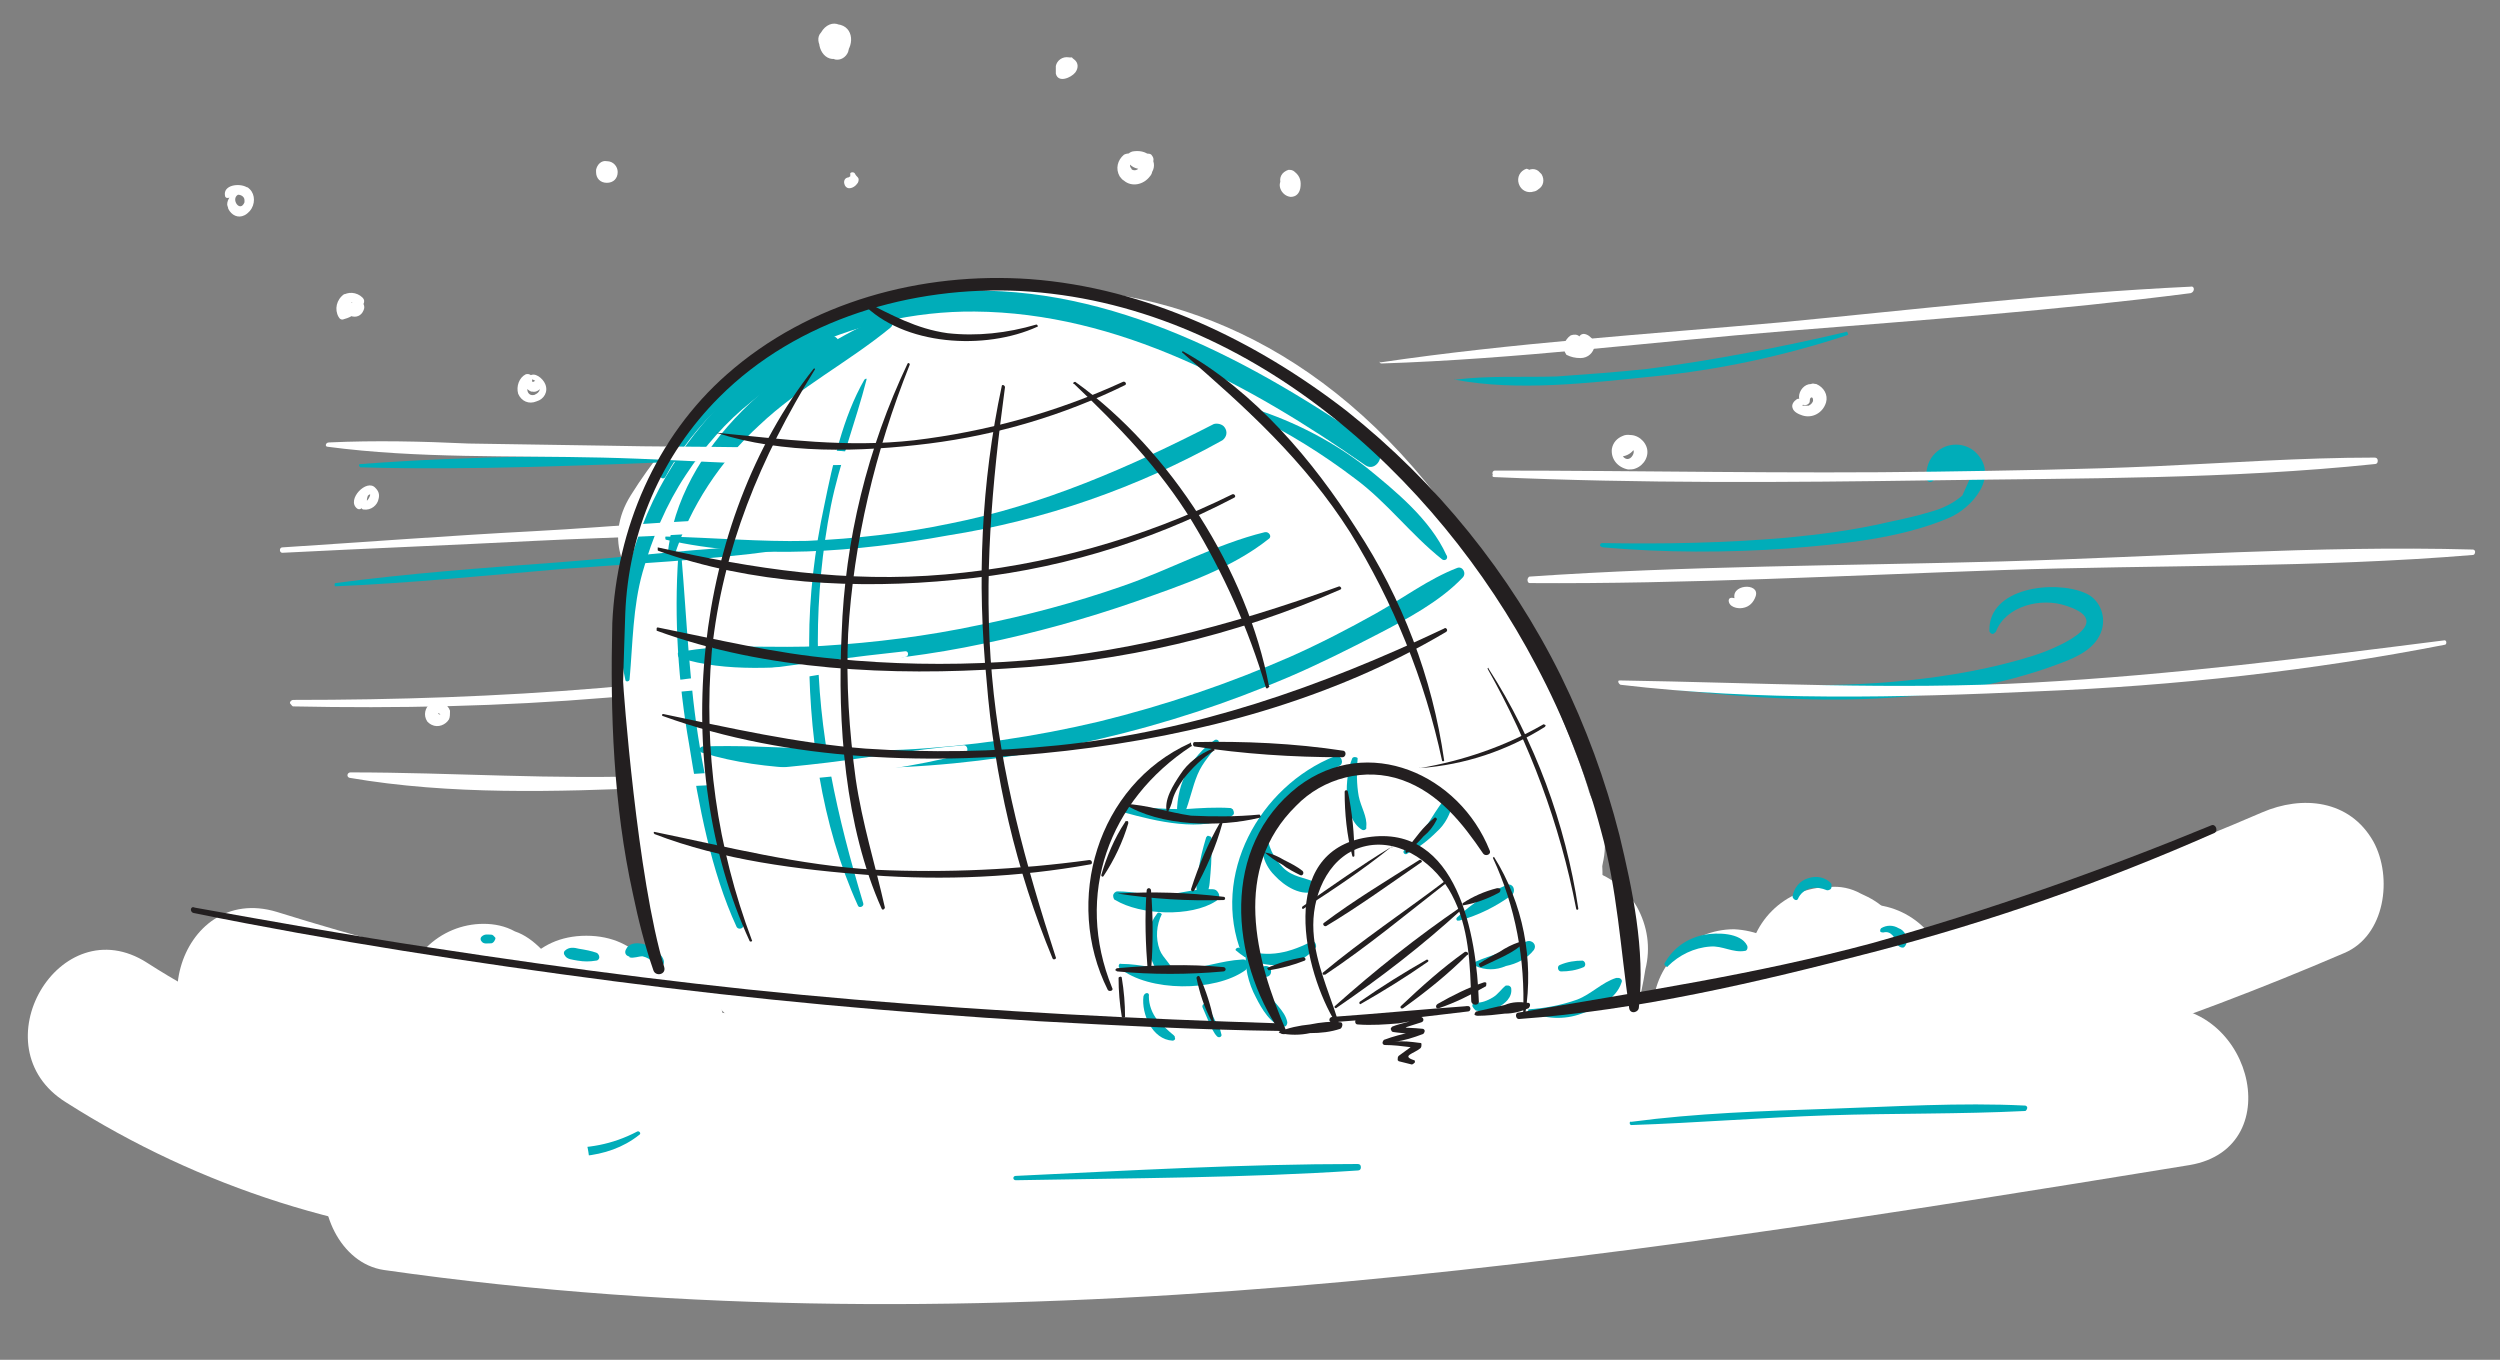 <?xml version="1.0" encoding="utf-8"?>
<!-- Generator: Adobe Illustrator 24.1.2, SVG Export Plug-In . SVG Version: 6.00 Build 0)  -->
<svg version="1.1" id="Layer_1" xmlns="http://www.w3.org/2000/svg" xmlns:xlink="http://www.w3.org/1999/xlink" x="0px" y="0px"
	 viewBox="0 0 231.1 125.7" style="enable-background:new 0 0 231.1 125.7;" xml:space="preserve">
<rect x="0" y="0" width="231.1" height="125.7" fill="#808080" stroke="none"/>
<style type="text/css">
	.st0{fill:#FFFFFF;}
	.st1{fill:#00ADB9;}
	.st2{fill:#231F20;}
</style>
<g id="Layer_1_1_">
	<g id="Layer_7">
		<path class="st0" d="M71.3,53.3c10.2-16.3,32.4-13.9,45.1-2.1c7.1,6.6,17.7-4,10.6-10.6C107.1,22.2,73.8,21,58.3,45.8
			C53.2,54,66.2,61.5,71.3,53.3L71.3,53.3z"/>
		<path class="st0" d="M123.2,79.7c0.6,0.6,1.2,1.3,1.8,2l-1.2-1.5c0.8,1,1.4,2.1,1.9,3.3l-0.7-1.8c0.1,0.2,0.2,0.5,0.3,0.7
			c0.6,1.9,1.8,3.4,3.4,4.5c3.6,2.1,8.2,0.9,10.3-2.7l0,0c0.9-1.7,1.5-3.9,0.8-5.8c-1.3-3.5-3.3-6.7-5.9-9.3c-2.9-2.7-7.8-3-10.6,0
			S120.2,76.9,123.2,79.7L123.2,79.7z"/>
		<path class="st0" d="M106.8,104.5l31.9-2c9.6-0.6,9.7-15.6,0-15l-31.9,2C97.2,90.1,97.1,105.1,106.8,104.5z"/>
		<path class="st0" d="M137.7,85.6c-0.4,2.6-1.1,5.2-2,7.6c-1.4,3.7,1.5,8.4,5.2,9.2c4.3,1,7.8-1.3,9.2-5.2c0.9-2.5,1.6-5,2-7.6
			c0.5-2,0.2-4-0.8-5.8c-1-1.7-2.6-2.9-4.5-3.4C143.4,79.5,138.3,81.4,137.7,85.6z"/>
	</g>
	<path class="st0" d="M61.2,89.3c0,0-12.9-45.2,8.9-56.2c22.5-11.3,57.4-12.7,75.9,37.4C164.1,119.6,61.2,89.3,61.2,89.3z"/>
	<path class="st0" d="M21.6,98.8c63.9,19.9,133.7,15.7,195.1-10.7c3.8-1.6,4.5-7,2.7-10.3c-2.2-3.9-6.6-4.3-10.3-2.7
		C151.5,100,85.4,103,25.6,84.3C16.4,81.5,12.4,95.9,21.6,98.8L21.6,98.8z"/>
	<path class="st0" d="M35.5,117.4c55.9,8,111.7-0.7,166.9-9.7c9.5-1.6,5.5-16-4-14.5c-52.3,8.5-106,17.2-159,9.7c-4-0.6-8,1-9.2,5.2
		C29.2,111.7,31.4,116.8,35.5,117.4L35.5,117.4z"/>
	<path class="st0" d="M167.8,93.7v-0.3c0-2-0.8-3.9-2.2-5.3c-1.5-1.3-3.3-2.1-5.3-2.2c-2,0-3.9,0.8-5.3,2.2
		c-1.4,1.4-2.2,3.3-2.2,5.3v0.3c0,2,0.8,3.9,2.2,5.3c0.7,0.7,1.5,1.3,2.4,1.6c0.9,0.5,1.9,0.7,2.9,0.7c2,0,3.9-0.8,5.3-2.2
		C167,97.6,167.8,95.7,167.8,93.7L167.8,93.7z"/>
	<path class="st0" d="M169.4,83.6h-0.3c-2,0-3.9,0.8-5.3,2.2c-0.7,0.7-1.3,1.5-1.6,2.4c-0.5,0.9-0.7,1.9-0.6,2.9
		c0,2,0.8,3.9,2.2,5.3s3.3,2.2,5.3,2.2h0.3c2,0,3.9-0.8,5.3-2.2c0.7-0.6,1.2-1.5,1.6-2.4c0.5-0.9,0.7-1.9,0.6-2.9
		c0-2-0.8-3.9-2.2-5.3C173.3,84.4,171.4,83.6,169.4,83.6L169.4,83.6z"/>
	<path class="st0" d="M161.6,89.5v0.3c0,2,0.8,3.9,2.2,5.3c1.4,1.3,3.3,2.1,5.3,2.2c2,0,3.9-0.8,5.3-2.2c1.4-1.4,2.2-3.3,2.2-5.3
		v-0.3c0-2-0.8-3.9-2.2-5.3c-0.6-0.7-1.5-1.2-2.4-1.6c-0.9-0.5-1.9-0.7-2.9-0.6c-2,0-3.9,0.8-5.3,2.2
		C162.4,85.6,161.6,87.5,161.6,89.5L161.6,89.5z"/>
	<path class="st0" d="M172.3,98.6h0.3c2,0,3.9-0.8,5.3-2.2c1.3-1.4,2.1-3.3,2.2-5.3c0-2-0.8-3.9-2.2-5.3s-3.3-2.2-5.3-2.2h-0.3
		c-2,0-3.9,0.8-5.3,2.2c-1.3,1.5-2.1,3.3-2.2,5.3c0,2,0.8,3.9,2.2,5.3S170.3,98.6,172.3,98.6L172.3,98.6z"/>
	<path class="st0" d="M52.2,93.4V93c0-2-0.8-3.9-2.2-5.3c-0.7-0.7-1.5-1.3-2.4-1.6c-0.9-0.5-1.9-0.7-2.9-0.7c-2,0-3.9,0.8-5.3,2.2
		C38,89.1,37.3,91,37.2,93v0.3c0,2,0.8,3.9,2.2,5.3c0.7,0.7,1.5,1.3,2.4,1.6c0.9,0.5,1.9,0.7,2.9,0.7c2,0,3.9-0.8,5.3-2.2
		C51.4,97.2,52.2,95.3,52.2,93.4L52.2,93.4z"/>
	<path class="st0" d="M54.2,101.5c9.6,0,9.7-15,0-15S44.5,101.5,54.2,101.5z"/>
	<path class="st0" d="M59.7,102.8c9.6,0,9.7-15,0-15S50,102.8,59.7,102.8z"/>
	<path class="st0" d="M71.7,95.7c24.1,1.8,48.4,0.7,72.3-3.4c9.5-1.6,5.5-16.1-4-14.5c-22.6,3.8-45.5,4.7-68.3,2.9
		C62.1,79.9,62.1,94.9,71.7,95.7L71.7,95.7z"/>
	<path class="st0" d="M147.6,74.8c-5-10.9-12.3-20.5-21.4-28.2c-9.4-7.8-21.2-15-34-14.2C66.8,34.2,52.5,63,66.5,84.2
		c5.3,8,18.3,0.5,13-7.6c-4.3-6.4-5.1-14.9-0.5-21.4c4.3-6,11.8-8.9,19.1-7.4c16.6,3.5,29.8,19.9,36.6,34.5
		C138.6,91.1,151.6,83.5,147.6,74.8L147.6,74.8z"/>
	<path class="st0" d="M75.2,50.8C69,67.3,74.4,88.1,94.3,90.3c4,0.4,7.5-3.8,7.5-7.5c0-4.4-3.4-7-7.5-7.5
		c-9.5-1.1-6.7-15.1-4.6-20.6C93.1,45.8,78.6,41.8,75.2,50.8L75.2,50.8z"/>
	<path class="st0" d="M82,50.4c0.8,9.3,3.1,18.3,6.7,26.9c3.4,7.9,7.2,17.6,17.4,16c4-0.6,6.2-5.6,5.2-9.2c-1.2-4.3-5.2-5.9-9.2-5.2
		L101,79l5.8,0.8c-2.3-1-5.2-9.9-6.2-13.1c-1.8-5.3-3-10.7-3.5-16.2c-0.4-4-3.2-7.5-7.5-7.5C85.8,42.9,81.6,46.4,82,50.4z"/>
	<path class="st0" d="M94.1,55.4c5.8,9.9,10.2,20.5,13.1,31.6c2.5,9.3,17,5.4,14.5-4c-3.3-12.3-8.2-24.1-14.6-35.1
		C102.2,39.5,89.2,47.1,94.1,55.4L94.1,55.4z"/>
	<path class="st0" d="M107.7,62.2c4.6,7.4,8,15.5,10,24c2.2,9.4,16.7,5.4,14.5-4c-2.3-9.8-6.2-19.1-11.5-27.6
		C115.6,46.5,102.6,54,107.7,62.2L107.7,62.2z"/>
	<path class="st1" d="M58.2,62.8c0.3-3.4,0.3-6.7,1.2-9.9c0.9-3.2,2.2-6.3,4-9c1.7-2.6,3.7-4.9,6.1-6.8c2.4-2,5.1-3.2,7.7-4.9
		c0.3-0.2,0.4-0.6,0.2-0.9C77.2,31.1,77,31,76.7,31c-5.8,1.3-11.4,7-14.5,12c-3.5,5.5-5.9,13.3-4.4,19.8
		C57.8,63.1,58.2,63,58.2,62.8z"/>
	<path class="st1" d="M62.3,51.5c1.5-4.7,4.3-8.9,7.9-12.2c3.7-3.5,8.2-5.8,12.1-9c0.6-0.5-0.2-1.2-0.8-1c-9,4-18.8,11.8-19.8,22.1
		C61.7,51.8,62.2,51.8,62.3,51.5L62.3,51.5z"/>
	<path class="st1" d="M61.5,44.1C66.9,34,79,28.7,90.1,28.8c13.3,0.1,25.5,6.8,36.1,14.2c1,0.7,2-1,1-1.7
		c-11.2-7.8-24.4-15-38.5-14.4C77.2,27.5,65.9,33,61,43.8C60.9,44.1,61.3,44.4,61.5,44.1L61.5,44.1z"/>
	<path class="st1" d="M61.6,49.9c8.2,1.9,17.8,1.1,26-0.4c8.9-1.4,17.5-4.4,25.4-8.8c0.4-0.3,0.5-0.8,0.2-1.2
		c-0.2-0.3-0.7-0.4-1-0.3c-7.8,4-15.8,7.5-24.4,9.2c-4.3,0.9-8.7,1.4-13.2,1.6c-4.3,0.1-8.6-0.3-13-0.4c-0.1,0-0.1,0-0.1,0.1
		S61.5,49.9,61.6,49.9L61.6,49.9z"/>
	<path class="st1" d="M62.8,60.8c4.3,1.4,9.4,0.9,13.8,0.6c4.8-0.3,9.6-0.9,14.3-1.9c4.8-1,9.5-2.3,14.1-3.9c4.2-1.5,8.8-3,12.3-5.8
		c0.3-0.2,0-0.7-0.4-0.6c-4.5,1.1-8.8,3.5-13.2,5c-4.3,1.5-8.8,2.7-13.3,3.6c-4.7,1-9.5,1.6-14.3,1.9c-4.4,0.3-9-0.3-13.4,0.6
		C62.6,60.4,62.7,60.8,62.8,60.8L62.8,60.8z"/>
	<path class="st1" d="M65,69.6c5.8,1.8,12.6,1.6,18.6,1.3c6.1-0.3,12.2-1.2,18.1-2.6c6-1.4,11.8-3.3,17.4-5.7c2.8-1.2,5.6-2.6,8.3-4
		s5.7-3,7.8-5.2c0.4-0.4,0-1.1-0.5-0.9c-2.6,1-5,2.8-7.5,4.2s-5.2,2.8-7.9,4c-5.7,2.5-11.6,4.5-17.7,6c-5.9,1.4-12,2.3-18.1,2.6
		C77.3,69.6,71.2,68.8,65,69c-0.2,0-0.4,0.2-0.4,0.4C64.7,69.4,64.8,69.6,65,69.6L65,69.6z"/>
	<path class="st1" d="M115.8,38.4c3.3,1.6,6.5,3.6,9.4,5.8c3,2.2,5.2,5.2,8.1,7.5c0.1,0.1,0.3,0.1,0.4,0s0.1-0.3,0-0.4
		c-1.5-3.3-4.7-5.9-7.4-8.1c-3.1-2.4-6.6-4.2-10.3-5.4c-0.1,0-0.3,0.1-0.3,0.2C115.6,38.2,115.7,38.4,115.8,38.4L115.8,38.4z"/>
	<path class="st1" d="M79.9,35.1c-2,3.5-2.9,7.7-3.7,11.6c-0.9,4.2-1.4,8.4-1.4,12.6c-0.1,8.2,1.1,16.9,4.5,24.4
		c0.1,0.3,0.6,0.1,0.5-0.2c-2.4-8-4.2-15.8-4.2-24.2c0-4.2,0.4-8.4,1.2-12.5c0.8-4,2.3-7.8,3.3-11.7V35C80,35,79.9,35.1,79.9,35.1z"
		/>
	<path class="st1" d="M62.7,51.4c-0.4,5.8,0,11.7,1,17.4c0.9,5.6,2,11.7,4.4,16.9c0.2,0.3,0.7,0.1,0.6-0.2c-1.3-5.5-3.1-10.8-4-16.4
		c-1-5.9-1.2-11.7-1.7-17.6C63,51.4,62.9,51.4,62.7,51.4C62.8,51.3,62.8,51.3,62.7,51.4L62.7,51.4z"/>
	<path class="st1" d="M103.9,75.1c2.9,0.8,7.3,1.9,10,0.3c0.2-0.1,0.2-0.3,0.1-0.5c0-0.1-0.1-0.1-0.2-0.2c-1.4-0.1-2.9,0-4.3,0.1
		c-1.8,0-3.7-0.1-5.5-0.4c-0.2,0-0.4,0.1-0.4,0.2C103.6,74.9,103.7,75.1,103.9,75.1L103.9,75.1z"/>
	<path class="st1" d="M103.1,83.2c2.3,1.4,7,1.6,9.3,0.1c0.3-0.2,0.4-0.5,0.2-0.8c-0.1-0.2-0.3-0.3-0.5-0.3
		c-1.5-0.1-2.9,0.4-4.4,0.5s-2.9-0.3-4.4-0.3c-0.2,0-0.4,0.2-0.4,0.4C102.9,83,103,83.2,103.1,83.2z"/>
	<path class="st1" d="M103.5,89.5c2.7,2.2,8.8,2.2,11.6,0.2c0.4-0.3,0.3-1.1-0.3-1c-1.9,0.1-3.6,0.8-5.6,0.9s-3.7-0.5-5.6-0.5
		C103.5,89,103.3,89.3,103.5,89.5L103.5,89.5z"/>
	<path class="st1" d="M112.3,68.4c-2.2,1.5-3.5,4-3.5,6.7c0,0.2,0.2,0.3,0.4,0.3c0.1,0,0.3-0.1,0.3-0.2c0.5-1.2,0.7-2.4,1.2-3.6
		s1.3-1.9,1.9-2.9C112.8,68.5,112.5,68.3,112.3,68.4z"/>
	<path class="st1" d="M107,84.4c-0.8,1-1.1,2.3-0.8,3.5c0.2,0.9,0.9,2.8,2.1,2.4c0.1,0,0.2-0.1,0.2-0.3c-0.1-0.8-1-1.4-1.3-2.2
		c-0.4-1.1-0.3-2.3,0.2-3.3C107.3,84.4,107.1,84.3,107,84.4z"/>
	<path class="st1" d="M111.5,77.4c-0.3,1-0.6,2.1-0.7,3.1c-0.1,0.8-0.4,1.6,0,2.3c0.1,0.1,0.2,0.2,0.4,0.1c0,0,0,0,0.1,0
		c0.6-0.6,0.5-1.4,0.6-2.2c0.1-1.1,0.1-2.1,0.1-3.2c0-0.1-0.1-0.2-0.2-0.2C111.6,77.2,111.6,77.3,111.5,77.4L111.5,77.4z"/>
	<path class="st1" d="M105.7,92.1c-0.2,1.6,0.8,4,2.7,4.1c0.1,0,0.3-0.1,0.2-0.3c0-0.1,0-0.1-0.1-0.2c-0.5-0.4-1-0.9-1.5-1.4
		c-0.5-0.6-0.8-1.4-0.8-2.2C106.3,91.7,105.8,91.7,105.7,92.1z"/>
	<path class="st1" d="M111.2,93.2l0.6,1.4c0.2,0.4,0.4,0.9,0.7,1.2c0.2,0.2,0.5,0,0.4-0.2c-0.1-0.5-0.3-0.9-0.6-1.3
		c-0.2-0.5-0.5-0.9-0.7-1.4C111.4,92.6,111,92.9,111.2,93.2z"/>
	<path class="st1" d="M114.3,87.9c1.9,1.7,5.5,1.9,7.2-0.2c0.2-0.1,0.2-0.3,0.1-0.5s-0.3-0.2-0.5-0.1l0,0c-2.2,1.1-4.2,1.5-6.6,0.5
		C114.3,87.6,114.1,87.8,114.3,87.9z"/>
	<path class="st1" d="M115.6,88c-1.2-7.3,1.4-13.8,8.2-17.2c0.5-0.2,0.2-1.1-0.4-0.9c-7,2.8-11.5,11-8.6,18.3
		c0.1,0.2,0.3,0.3,0.5,0.3S115.7,88.2,115.6,88z"/>
	<path class="st1" d="M115.2,87.8c-0.2,1.5,0.2,3.1,0.9,4.4c0.5,1,1.4,2.6,2.6,2.7c0.2,0,0.3-0.2,0.3-0.4c-0.2-1.1-1.4-1.9-1.9-2.9
		c-0.6-1.2-1.1-2.5-1.4-3.8c-0.1-0.1-0.2-0.2-0.4-0.2C115.3,87.6,115.2,87.7,115.2,87.8z"/>
	<path class="st1" d="M117,90.3c0.3,0,0.5-0.2,0.5-0.5s-0.2-0.5-0.5-0.5s-0.5,0.2-0.5,0.5S116.7,90.3,117,90.3z"/>
	<path class="st1" d="M116.8,76.8c-0.4,1.4-0.1,3,1,4.1c0.9,1,2.6,2.1,3.9,1.4c0.2-0.1,0.3-0.4,0.1-0.6c0-0.1-0.1-0.1-0.1-0.1
		c-1.1-0.5-2.2-0.5-3.1-1.4s-1.4-2-1.5-3.3C117.1,76.6,116.8,76.6,116.8,76.8L116.8,76.8z"/>
	<path class="st1" d="M125,70.1c-0.7,1.7-0.9,5.5,0.9,6.6c0.2,0.1,0.3,0,0.4-0.1c0,0,0-0.1,0-0.2c0.1-0.9-0.5-1.8-0.7-2.8
		c-0.2-1.1-0.2-2.3-0.1-3.5C125.5,70,125.1,69.9,125,70.1z"/>
	<path class="st1" d="M130.1,78.9c1-0.5,1.9-1.2,2.7-2c0.8-0.7,1.3-1.7,1.5-2.7c0.1-0.4-0.6-0.6-0.8-0.3c-0.6,0.8-1.1,1.6-1.6,2.4
		c-0.6,0.8-1.3,1.6-2.1,2.3C129.6,78.8,129.9,79.1,130.1,78.9L130.1,78.9z"/>
	<path class="st1" d="M134.9,85.1c1.8-0.5,3.4-1.3,4.9-2.4c0.2-0.2,0.2-0.6,0-0.8c-0.1-0.1-0.3-0.2-0.5-0.1c-1.7,0.7-3.2,1.7-4.6,3
		c-0.1,0.1-0.1,0.2,0,0.3C134.8,85.1,134.9,85.1,134.9,85.1L134.9,85.1z"/>
	<path class="st1" d="M136.4,89.3c0.9,0.4,1.9,0.4,2.8,0c1-0.2,2-0.7,2.6-1.5c0.3-0.5-0.2-0.9-0.6-0.8c-0.9,0.3-1.7,0.7-2.5,1.1
		c-0.8,0.2-1.6,0.5-2.3,0.8C136.3,89,136.3,89.1,136.4,89.3C136.3,89.2,136.4,89.3,136.4,89.3L136.4,89.3z"/>
	<path class="st1" d="M136.4,93.4c0.7,0.2,1.5,0.1,2.1-0.3c0.6-0.3,1.3-0.9,1.2-1.7c0-0.2-0.2-0.3-0.3-0.3s-0.1,0-0.2,0
		c-0.4,0.3-0.7,0.8-1.2,1.1c-0.5,0.3-1,0.5-1.6,0.5c-0.2,0-0.3,0.1-0.3,0.3C136.2,93.2,136.3,93.3,136.4,93.4z"/>
	<path class="st1" d="M141.3,93.5c1.5,0.7,3.3,0.8,4.9,0.2c1.4-0.5,3.2-1.3,3.7-2.9c0.1-0.2-0.1-0.4-0.3-0.4c-0.1,0-0.1,0-0.2,0
		c-1.3,0.4-2.3,1.5-3.6,2c-1.4,0.5-2.9,0.8-4.5,0.9C141.3,93.3,141.2,93.5,141.3,93.5z"/>
	<path class="st1" d="M144.3,89.8c0.7,0,1.4-0.1,2.1-0.4c0.2-0.1,0.2-0.5-0.1-0.6c-0.7,0-1.4,0.1-2.1,0.4
		C143.9,89.3,144,89.8,144.3,89.8z"/>
	<path class="st1" d="M154.2,89.3c1-1,2.4-1.7,3.9-1.8c1.1-0.1,2.1,0.6,3.2,0.4c0.2,0,0.3-0.3,0.2-0.5c-0.6-1.2-2.8-1.2-3.9-1
		c-1.6,0.3-2.9,1.2-3.7,2.6c-0.1,0.1,0,0.3,0.1,0.3C154,89.4,154.2,89.4,154.2,89.3L154.2,89.3z"/>
	<path class="st1" d="M166.2,83.1c0.2-0.5,0.7-0.9,1.2-1s1,0,1.5,0.2c0.2,0,0.4-0.1,0.4-0.3c0-0.1,0-0.2,0-0.3
		c-0.5-0.6-1.4-0.8-2.2-0.5c-0.7,0.2-1.3,0.9-1.4,1.7C165.8,83.2,166.1,83.3,166.2,83.1z"/>
	<path class="st1" d="M174.1,86.2c0.7-0.2,1.1,0.5,1.3,1.1c0.1,0.2,0.3,0.3,0.5,0.3c0.1,0,0.2-0.1,0.3-0.3c0.2-0.6-0.1-1.3-0.7-1.5
		c-0.5-0.3-1.1-0.3-1.6,0c-0.1,0.1-0.1,0.2-0.1,0.3C173.9,86.2,174,86.2,174.1,86.2L174.1,86.2z"/>
	<path class="st1" d="M61.2,89.3c0.6-0.5-0.5-1.5-0.9-1.7c-0.6-0.4-2-0.7-2.4,0.1c-0.2,0.3-0.1,0.6,0.2,0.7c0,0,0.1,0,0.1,0.1
		c0.4,0.1,0.8-0.1,1.2-0.1c0.4,0.1,0.8,0.3,1.1,0.7C60.8,89.2,61,89.5,61.2,89.3z"/>
	<path class="st1" d="M55.2,88.1c-0.5-0.2-1.1-0.3-1.7-0.4c-0.4-0.1-0.9-0.2-1.3,0.2c-0.1,0.1-0.1,0.3,0,0.4
		c0.2,0.4,0.7,0.4,1.2,0.5c0.6,0.1,1.1,0.1,1.7,0c0.2,0,0.3-0.2,0.3-0.3C55.4,88.3,55.3,88.2,55.2,88.1L55.2,88.1z"/>
	<path class="st1" d="M45.4,86.4c-0.3,0-0.6-0.1-0.9,0.2c-0.1,0.1-0.1,0.3,0,0.4c0.2,0.3,0.5,0.2,0.9,0.2c0.2,0,0.4-0.3,0.4-0.5
		C45.7,86.6,45.6,86.4,45.4,86.4z"/>
	<path class="st1" d="M134.5,35.1c5.8,1.1,12.4,0.3,18.3-0.3c6.1-0.6,12.1-1.9,17.9-3.8c0.1,0,0.2-0.1,0.1-0.2
		c0-0.1-0.1-0.2-0.2-0.1l0,0c-6,1.4-12.2,2.6-18.3,3.4c-2.8,0.3-5.6,0.5-8.4,0.7C140.8,34.9,137.6,34.7,134.5,35.1
		C134.4,34.9,134.4,35.1,134.5,35.1L134.5,35.1z"/>
	<path class="st1" d="M148.2,50.6c5.7,0.5,11.4,0.5,17.1,0.1c4.9-0.4,10.3-0.9,14.8-2.8c2.2-0.9,4.9-4,2.4-6.2
		c-1.1-0.9-2.8-0.8-3.8,0.4c-0.5,0.6-0.7,1.4-0.6,2.2c0.1,0.4,0.7,0.3,0.7-0.1l3.5-0.4l-0.9,2c-0.8,0.7-1.8,1.2-2.9,1.5
		c-1.3,0.4-2.7,0.7-4.1,1c-3,0.7-6.1,1.1-9.2,1.4c-5.7,0.5-11.4,0.6-17.1,0.5c-0.1,0-0.2,0.1-0.2,0.2S148.1,50.6,148.2,50.6
		L148.2,50.6L148.2,50.6z"/>
	<path class="st1" d="M153.4,63.6c12.1,1.4,25.5,2.1,37.1-2.3c1.6-0.6,3.3-1.4,3.8-3.1c0.4-1.4-0.3-2.9-1.6-3.4
		c-2.8-1.2-8.9-0.5-8.8,3.5c0,0.2,0.2,0.3,0.3,0.3s0.2-0.1,0.3-0.2c0.9-2.4,4.2-3.2,6.5-2.4c5,1.6-1.4,4.1-3,4.6
		c-3.8,1.2-7.8,1.9-11.7,2.3c-7.6,0.8-15.2,0.3-22.8,0.3C153.1,63.1,153.1,63.6,153.4,63.6L153.4,63.6z"/>
	<path class="st1" d="M31,54.2c7-0.3,13.9-1,20.9-1.6c6.6-0.5,13.3-0.8,19.9-1.7c0.3,0,0.2-0.6-0.1-0.5C65,50.6,58.2,51.5,51.4,52
		S37.8,53,31,53.9C30.9,53.9,30.9,54.2,31,54.2z"/>
	<path class="st1" d="M33.3,43.2c10.5,0.3,21.1-0.2,31.6-0.6c0.2,0,0.3-0.2,0.2-0.3c0-0.1-0.1-0.2-0.2-0.2c-10.5,0-21.1,0-31.6,0.8
		C33.2,42.9,33.1,43,33.3,43.2C33.2,43.1,33.3,43.2,33.3,43.2z"/>
	<path class="st0" d="M56.1,14.9c-0.5-0.1-0.9,0.3-1,0.8c0,0.1,0,0.1,0,0.2c0,0.6,0.4,1,1,1s1-0.4,1-1
		C57.1,15.4,56.7,14.9,56.1,14.9z"/>
	<path class="st0" d="M76.1,3.5c-0.2,0.8,0.2,1.7,1.1,2l0,0c0.5,0.1,1-0.2,1.2-0.7c0.3-0.9,0-1.9-0.8-2.5C77,2,76.3,2.3,75.9,3
		c-0.6,1.2,0.3,3,1.8,2.3c1.2-0.6,1.4-2.6,0-3C77,2.1,76.3,2.4,75.9,3c-0.4,0.4-0.3,1.1,0.1,1.5c0.1,0.1,0.2,0.1,0.2,0.2
		c0.2,0,0.3,0,0.4-0.2c0.1-0.1,0.1-0.2,0.2-0.4s0.2-0.2,0.3-0.3s0.1,0,0.1-0.1s-0.6,0.8-0.1,0C77,3.8,77.2,3.3,77,3.8
		C77,3.9,77,4,77.2,4s-0.1,0,0,0s0,0,0,0l0,0c0,0-0.4,0-0.3,0l-0.4-0.2c0.2,0.2,0,0.5-0.1,0.6l1.2-0.7C77.9,3.7,78,3.9,78,4
		c0.1-0.5-0.2-1-0.7-1.2C76.8,2.7,76.3,3,76.1,3.5L76.1,3.5z"/>
	<path class="st0" d="M98.8,5.5c-0.5-0.1-1.1,0.2-1.2,0.8c0,0.2,0,0.3,0,0.5c0.2,0.9,1.4,0.4,1.8-0.1c0.3-0.4,0.3-0.9-0.1-1.2
		c-0.1-0.1-0.3-0.2-0.5-0.2c-0.6-0.1-1.1,0.3-1.2,0.8c0,0.1,0,0.1,0,0.2c0,0.3,0.2,0.5,0.5,0.5c0.1,0,0.2-0.1,0.3-0.1
		c0.3-0.3,0.7-0.7,0.8-1.1c0-0.1,0-0.3-0.2-0.3l0,0c-0.4,0.1-0.9,0.3-1.2,0.6l0.7,0.4c0-0.1-0.1,0,0,0s0.1,0,0.2,0
		c0.3-0.3-0.4,0-0.2-0.1c-0.1,0-0.2,0.1-0.4,0.1l0.3,0.3c-0.1-0.2,0-0.4,0.3-0.5l0,0C99.1,6,99.1,5.6,98.8,5.5L98.8,5.5z"/>
	<path class="st0" d="M78.6,16.3C78.7,16.2,78.7,16.2,78.6,16.3c-0.2,0.1-0.1,0.1-0.2,0.1c-0.6,0.1-0.4,1,0.1,1
		c0.3,0,0.6-0.2,0.8-0.5c0.1-0.2,0.1-0.4,0-0.5S79.1,16.2,79,16c-0.1-0.1-0.3-0.1-0.4,0C78.6,16.1,78.6,16.2,78.6,16.3L78.6,16.3z"
		/>
	<path class="st0" d="M105.6,15c0.1-0.8-1.1-1-1.7-0.7c-0.6,0.5-0.8,1.3-0.4,2c0.1,0.1,0.2,0.3,0.4,0.4c0.7,0.6,1.8,0.4,2.4-0.4
		c0.1-0.1,0.2-0.3,0.2-0.4c0.3-0.5,0.2-1.1-0.2-1.5c-0.4-0.4-1-0.5-1.6-0.4c-0.4,0.1-0.6,0.4-0.5,0.8c0,0.1,0,0.1,0.1,0.2
		c0.3,0.5,0.9,0.7,1.5,0.6c0.5-0.1,1.1-0.7,0.7-1.2c-0.1-0.2-0.3-0.2-0.5-0.2c-0.2,0.1-0.3,0.1-0.4,0.2h-0.1l-0.4,0.9
		c0.2,0,0.2,0,0.3,0.1s-0.1,0,0-0.1c0,0.1-0.1,0.2-0.1,0.2c-0.1,0.2-0.4,0.3-0.6,0.2c0,0-0.1,0-0.1-0.1c-0.2-0.2-0.2-0.5,0.1-0.6
		C105,14.9,105.3,14.9,105.6,15C105.5,15.3,105.6,15.2,105.6,15L105.6,15z"/>
	<path class="st0" d="M118.7,16.4c-0.8,0.5-0.3,1.7,0.6,1.8c0.5,0,0.8-0.3,0.9-0.8c0.1-0.6,0-1.1-0.5-1.5c-0.2-0.2-0.4-0.2-0.6-0.2
		c-0.6,0.2-0.9,0.7-0.7,1.3c0,0.1,0.1,0.2,0.1,0.2c0.2,0.3,0.6,0.4,0.9,0.2c0.2-0.1,0.3-0.4,0.3-0.7c0-0.2-0.1-0.1-0.2,0.2l-0.6-0.2
		c0.1,0.1,0.1,0.1,0.2,0.2c0.2,0.2-0.4,0.2,0.3,0.1l0,0v-0.1c0-0.1-0.1,0,0,0.2c0.2-0.2,0.2-0.5,0-0.7
		C119.1,16.3,118.9,16.3,118.7,16.4L118.7,16.4z"/>
	<path class="st0" d="M141.9,16.4c-0.2-0.2-0.3-0.4-0.4-0.6c-0.1-0.1-0.3-0.2-0.4-0.2c-0.6,0.2-0.9,0.8-0.7,1.4s0.8,0.9,1.4,0.7
		c0.1,0,0.3-0.1,0.4-0.2c0.5-0.3,0.6-0.9,0.3-1.4c-0.1-0.1-0.2-0.2-0.3-0.3c-0.4-0.3-1-0.2-1.3,0.3c-0.1,0.1-0.1,0.3-0.2,0.5
		c0,0.3,0.4,0.6,0.6,0.4s0.4-0.1,0.1-0.3h-0.1l0.1-0.3H141c0.3,0.1,0.5,0.2,0.8,0.3C141.9,16.7,142.1,16.5,141.9,16.4L141.9,16.4z"
		/>
	<path class="st0" d="M146,31.1c-0.2-0.2-0.5-0.2-0.8-0.1c-0.3,0.2-0.5,0.5-0.6,0.8c-0.1,0.4,0,0.7,0.2,1c0.4,0.2,0.8,0.3,1.3,0.3
		c0.7,0,1.2-0.5,1.3-1.1c0-0.1,0-0.2,0-0.3c-0.2-0.6-1.2-1.3-1.5-0.4c-0.1,0.2,0,0.4,0.2,0.5c0,0,0.4,0.1,0.3,0.3
		c-0.1,0.1-0.9,0-1.1,0l0.3,0.2c-0.1-0.3,0.1-0.7,0.4-0.8C146.1,31.4,146.2,31.2,146,31.1L146,31.1z"/>
	<path class="st0" d="M151.4,40.5c-0.4-0.3-1-0.4-1.4-0.2c-0.5,0.2-0.9,0.6-1,1.2c-0.1,0.9,0.5,1.7,1.5,1.9c0.2,0,0.5,0,0.7-0.1
		c0.8-0.3,1.3-1.2,1-2s-1.2-1.3-2-1c-0.6,0.2-1,0.7-1.1,1.3c-0.1,0.4,0.4,0.6,0.7,0.6c0.4,0,0.9-0.2,1.2-0.6c0.1-0.1,0.1-0.3,0-0.5
		c0,0,0,0-0.1,0c-0.5-0.2-1-0.2-1.4,0l0.7,0.7c0.1-0.3,0.4-0.5,0.7-0.3s0,0.8-0.3,0.9c-0.5,0.2-0.9-0.6-0.8-1
		c0.3-0.5,0.8-0.8,1.4-0.6C151.4,40.8,151.5,40.6,151.4,40.5L151.4,40.5z"/>
	<path class="st0" d="M167,37.2c-0.1-0.1-0.1-0.1-0.2-0.2c-0.1-0.1-0.3-0.2-0.2,0c-0.1-0.1-0.3-0.2-0.5-0.1
		c-0.3,0.2-0.5,0.5-0.4,0.8c0.1,0.4,0.6,0.6,0.9,0.7c0.9,0.3,1.9-0.2,2.2-1.2l0,0c0.2-0.7-0.2-1.4-0.9-1.7c-0.2,0-0.3-0.1-0.5,0
		c-0.6,0-1.1,0.6-1.1,1.2c0,0.2,0.1,0.4,0.2,0.6c0.2,0.2,0.5,0.2,0.7,0c0.1-0.1,0.1-0.2,0.1-0.3c0-0.3,0.3-0.4,0.3,0
		c0,0.2-0.2,0.4-0.4,0.5c-0.1,0-0.3,0-0.4,0c-0.1,0-0.2,0-0.2,0c-0.1,0.1-0.1,0.1,0,0s0.1-0.2,0.1-0.4l0,0l-0.1,0.3
		c0.1-0.1,0.1-0.1,0.2-0.1S167.1,37.4,167,37.2L167,37.2z"/>
	<path class="st0" d="M159.8,55.5c0,0.6,0.8,0.8,1.3,0.7c0.6-0.1,1-0.5,1.2-1.1c0.4-1.3-2.5-1.1-1.9,0.4c0.1,0.3,0.3,0.4,0.6,0.3
		c0.3-0.1,0.4-0.3,0.3-0.6c0,0,0.1-0.1,0.1,0l-0.1-0.5c-0.1,0.3-0.3,0.5-0.6,0.5c-0.1,0-0.2,0.1-0.3,0.1c-0.2,0-0.3-0.1-0.5,0
		C159.8,55.4,159.8,55.5,159.8,55.5L159.8,55.5z"/>
	<path class="st0" d="M49.1,35c0.3,0.2,0.6,0.2,0.7,0.6c0.2,0.3,0.1,0.6-0.2,0.8c-0.1,0-0.1,0.1-0.2,0.1c-0.7,0.2-0.9-0.8-0.3-1.1
		l-0.6-0.5c-0.2,0.5,0.1,1.1,0.6,1.3h0.1c0.4,0.1,0.8-0.2,0.9-0.6c0-0.2,0-0.3-0.1-0.5C49.9,35,49.8,35,49.7,35c0,0,0,0-0.1,0.1
		s-0.5,0.4-0.4,0s-0.3-0.6-0.6-0.5c-0.6,0.3-0.9,1.1-0.7,1.8c0.3,0.7,1,1,1.7,0.7c0.7-0.2,1.1-0.9,0.8-1.6c-0.2-0.5-1-1.2-1.5-0.7
		C49,34.8,49,34.9,49.1,35C49.1,34.9,49.1,35,49.1,35L49.1,35z"/>
	<path class="st0" d="M32,27.7c-0.5,0.4-0.2,1.2,0.4,1.5c0.5,0.2,1,0,1.2-0.5c0.1-0.2,0.1-0.4,0-0.6c-0.1-0.7-0.7-1.1-1.4-1
		c-0.1,0-0.3,0.1-0.4,0.1c-0.7,0.5-0.9,1.4-0.5,2.1c0.1,0.2,0.3,0.3,0.5,0.2c0.8-0.2,1.4-0.7,1.8-1.4c0.1-0.2,0.1-0.4-0.1-0.6
		c-0.5-0.5-1.4-0.6-1.9-0.1c-0.2,0.2-0.3,0.4-0.4,0.6s0.1,0.4,0.3,0.5l0,0c0.4,0.1,0.9,0.2,1.4,0.2c0.2,0,0.3-0.3,0.1-0.4
		C32.7,28.1,32.3,27.9,32,27.7l0.1,0.6c0.1-0.3,0.4-0.4,0.7-0.3c0.1,0,0.1,0.1,0.2,0.1l-0.1-0.6c-0.2,0.5-0.7,0.8-1.2,0.9l0.5,0.2
		c-0.2-0.3,0-1.2,0.4-0.8c0.1,0.1,0.3,0.5,0.1,0.5s-0.5-0.4-0.3-0.5c0.1-0.1,0.1-0.3,0-0.4C32.3,27.6,32.2,27.6,32,27.7L32,27.7
		L32,27.7z"/>
	<path class="st0" d="M21.9,17.8c-0.5,0.1-0.9,0.6-0.9,1.1c0,0.1,0.1,0.3,0.1,0.4c0.3,0.6,0.9,0.9,1.5,0.6c0.2-0.1,0.3-0.2,0.5-0.4
		c0.5-0.6,0.5-1.5,0-2c-0.1-0.1-0.2-0.2-0.3-0.2c-0.7-0.4-2.2-0.2-2,0.8c0,0.1,0.1,0.2,0.2,0.2c0.4,0,0.7-0.3,1-0.3s0.6,0.2,0.6,0.5
		c0,0.1,0,0.2,0,0.2c-0.4,1-1.3-0.3-0.6-0.7C22.1,18,22.1,17.8,21.9,17.8z"/>
	<path class="st0" d="M33.8,45.3c-0.5,0.4-0.6,1-0.4,1.6c0,0.1,0.1,0.2,0.2,0.2c0.7,0.1,1.3-0.4,1.4-1c0.1-0.4,0-0.7-0.3-1
		C33.9,44.2,32,46.2,33,47c0.1,0.1,0.3,0.1,0.4,0c0,0,0-0.1,0.1-0.1c0.1-0.2,0.1-0.5,0.2-0.7s0.4-0.5,0.5-0.5s-0.2,0.7-0.5,0.7
		l0.3,0.2c-0.2-0.4,0-0.7,0.1-1.1c0-0.1,0-0.2-0.1-0.3C33.9,45.2,33.8,45.2,33.8,45.3L33.8,45.3z"/>
	<path class="st0" d="M39.8,65c-0.5,0.4-0.7,1.1-0.3,1.7c0.1,0.1,0.2,0.2,0.4,0.3c0.6,0.3,1.3,0,1.6-0.5c0.1-0.2,0.1-0.5,0.1-0.8
		c-0.2-0.6-0.9-1-1.5-0.8c-0.2,0.1-0.5,0.2-0.6,0.5c-0.5,0.9,0.8,2.3,1.5,1.4c0.2-0.2,0.2-0.4,0-0.6c0,0-0.1-0.1-0.2-0.1
		c-0.1,0-0.2-0.1-0.3-0.1v-0.1c0-0.1,0-0.1,0,0s0.2,0,0.2,0.2s-0.4,0.3-0.6,0.2c-0.4-0.2-0.2-0.8,0-1s0-0.4-0.2-0.3
		C39.9,65,39.8,65,39.8,65z"/>
	<path class="st0" d="M127.7,33.6c12.5-0.4,25-2,37.4-3s25-1.9,37.4-3.5c0.4-0.1,0.4-0.7,0-0.6c-12.7,0.6-25.3,2.1-37.9,3.3
		c-12.3,1.1-24.8,1.9-37,3.7C127.5,33.3,127.5,33.6,127.7,33.6L127.7,33.6z"/>
	<path class="st0" d="M138.1,44.1c13.5,0.6,27.1,0.5,40.7,0.3s27.3-0.1,40.7-1.5c0.2,0,0.3-0.1,0.3-0.3s-0.1-0.3-0.3-0.3
		c-6.8,0-13.6,0.5-20.3,0.8s-13.6,0.4-20.3,0.5c-13.6,0.2-27.1-0.1-40.7-0.1c-0.2,0-0.3,0.2-0.2,0.4C137.9,44,138,44.1,138.1,44.1z"
		/>
	<path class="st0" d="M141.4,53.9c14.5,0.1,29.1-0.7,43.6-1.2s29.2-0.2,43.6-1.4c0.1,0,0.2-0.1,0.2-0.3c0-0.1-0.1-0.2-0.2-0.2
		c-14.5-0.4-29.1,0.7-43.6,1.1s-29.1,0.4-43.6,1.4c-0.1,0-0.2,0.2-0.2,0.3C141.2,53.8,141.3,53.9,141.4,53.9z"/>
	<path class="st0" d="M149.8,63.3c12.7,1.5,25.9,1.2,38.7,0.6c12.6-0.5,25.2-1.9,37.5-4.3c0.2,0,0.2-0.5-0.1-0.4
		c-12.6,1.6-25.2,3.2-38,3.9s-25.4,0-38.2-0.2C149.5,62.9,149.6,63.2,149.8,63.3L149.8,63.3z"/>
	<path class="st0" d="M26.1,51.1c7.8-0.4,15.5-0.7,23.3-1.1s15.6-0.4,23.3-1.5c0.2,0,0.3-0.2,0.2-0.3c0-0.1-0.1-0.2-0.2-0.2
		c-7.7-0.2-15.6,0.7-23.3,1.1s-15.5,1-23.3,1.5C25.8,50.6,25.8,51.1,26.1,51.1z"/>
	<path class="st0" d="M27.1,65.3c9.6,0.2,19.3,0,28.9-0.8c9.2-0.7,18.8-1.5,27.8-3.8c0.2-0.1,0.2-0.5-0.1-0.5
		c-9.4,1-18.8,2.6-28.2,3.4c-9.5,0.8-18.9,1.1-28.4,1.1c-0.1,0-0.3,0.1-0.3,0.3C26.9,65.1,27,65.3,27.1,65.3z"/>
	<path class="st0" d="M32.3,71.9c9.3,1.6,19.1,1.3,28.5,0.9S80,72,89.1,69.7c0.5-0.1,0.4-0.9-0.1-0.8c-4.8,0.4-9.5,1.3-14.3,1.8
		c-4.6,0.5-9.3,0.8-13.9,1c-9.5,0.4-18.9-0.3-28.4-0.3C32.1,71.4,32,71.8,32.3,71.9L32.3,71.9z"/>
	<path class="st0" d="M30.3,41.3c8.3,1.1,17,0.8,25.4,1c8.7,0.2,17.7,1.1,26.4,0.5c0.2,0,0.3-0.2,0.3-0.4c0-0.1-0.1-0.3-0.3-0.3
		c-8.5-1-17.3-0.7-25.9-0.9L43.3,41c-4.3-0.2-8.6-0.3-12.9-0.1C30.1,40.9,30,41.3,30.3,41.3L30.3,41.3z"/>
	<path class="st1" d="M31.1,104.7c6-1.9,11.5,0.8,17.3,1.8c3.6,0.7,7.7,0.8,10.7-1.6c0.2-0.1,0-0.4-0.2-0.3c-9.3,4.9-18.6-4-28-0.4
		C30.6,104.3,30.7,104.8,31.1,104.7L31.1,104.7z"/>
	<path class="st1" d="M150.8,104c6.1-0.2,12.1-0.7,18.2-0.9s12.2-0.1,18.2-0.4c0.1,0,0.2-0.2,0.2-0.3c0-0.1-0.1-0.2-0.2-0.2
		c-6-0.3-12.2,0.1-18.2,0.3s-12.2,0.4-18.2,1.2C150.6,103.6,150.6,104,150.8,104z"/>
	<path class="st1" d="M93.9,109.1c10.5-0.2,21.1-0.2,31.6-0.9c0.2,0,0.3-0.1,0.3-0.3s-0.1-0.3-0.3-0.3c-10.5,0-21.1,0.6-31.6,1.1
		C93.6,108.7,93.6,109.1,93.9,109.1z"/>
	<path class="st0" d="M6.1,101.9c12.4,7.9,26.6,12.4,41.2,13.1c9.6,0.5,9.6-14.5,0-15c-12-0.7-23.6-4.5-33.7-11
		C5.5,83.8-2.1,96.8,6.1,101.9L6.1,101.9z"/>
	<path class="st2" d="M118.9,95.3c-2.9-6.7-5-15,0.9-20.8c2.5-2.6,6.4-3.6,9.8-2.4c3.4,1.2,5.6,4,7.5,6.8c0.2,0.3,0.8,0.1,0.6-0.3
		c-2.8-7-11.2-10.8-17.7-5.9c-7.2,5.6-6.3,15.9-1.6,22.8c0.1,0.1,0.2,0.1,0.3,0.1C118.9,95.6,118.9,95.4,118.9,95.3L118.9,95.3
		L118.9,95.3z"/>
	<path class="st2" d="M110,68.7c-8.6,3.9-11.7,14.6-7.6,22.8c0.1,0.2,0.6,0.1,0.4-0.2c-3.5-8.6-0.3-17.3,7.3-22.3
		c0.1,0,0.1-0.1,0-0.2C110.1,68.6,110.1,68.6,110,68.7z"/>
	<path class="st2" d="M110.4,69c4.5,0.7,9.1,1,13.7,1c0.3,0,0.4-0.5,0.1-0.6c-4.6-0.7-9.2-0.9-13.8-0.8
		C110.3,68.6,110.2,68.9,110.4,69L110.4,69z"/>
	<path class="st2" d="M123.7,94.4c-0.9-2.9-2.3-5.8-2.3-8.9s1.6-6.6,4.9-7.3c3.3-0.7,6.5,1.8,7.9,4.5c1.6,3,1.7,6.4,1.8,9.8
		c0,0.5,0.8,0.5,0.7,0c-0.2-5.9-1.9-16.4-10.3-15.1s-5.9,12.4-2.9,17.2c0,0.1,0.1,0.1,0.2,0C123.7,94.5,123.8,94.4,123.7,94.4
		L123.7,94.4z"/>
	<path class="st2" d="M136.6,93.9c0.8,0,1.7-0.1,2.5-0.2c0.8,0,1.5-0.2,2.2-0.5c0.1-0.1,0.2-0.3,0.1-0.4c0-0.1-0.1-0.1-0.2-0.1
		c-0.7-0.1-1.4-0.1-2.1,0.2c-0.9,0.2-1.7,0.4-2.6,0.6c-0.1,0-0.2,0.2-0.2,0.3C136.3,93.8,136.4,93.9,136.6,93.9z"/>
	<path class="st2" d="M118.3,95.5c0.9,0.2,1.9,0.2,2.8,0c1,0,1.9-0.1,2.8-0.4c0.2-0.1,0.3-0.6,0-0.6c-0.9-0.1-1.8,0-2.8,0.2
		c-1,0.1-2,0.3-2.9,0.7C118.2,95.4,118.2,95.4,118.3,95.5C118.2,95.5,118.2,95.5,118.3,95.5L118.3,95.5z"/>
	<path class="st2" d="M17.9,84.4C30.7,87,43.7,89,56.7,90.7s26.2,2.9,39.3,3.7c7.4,0.4,14.9,0.8,22.3,0.9c0.2,0,0.3-0.2,0.3-0.4
		c0-0.2-0.2-0.3-0.3-0.3c-13.1-0.4-26.2-1.1-39.3-2.2s-26.2-2.8-39.2-4.8c-7.3-1.1-14.5-2.4-21.8-3.7C17.6,83.7,17.5,84.3,17.9,84.4
		L17.9,84.4z"/>
	<path class="st2" d="M140.4,94.2c11-0.8,22.1-3.4,32.8-6.2c10.8-2.8,21.3-6.5,31.5-11c0.4-0.2,0.1-0.9-0.3-0.7
		c-10.2,4.2-20.7,7.9-31.4,10.9c-10.8,2.9-21.6,4.5-32.6,6.4C140,93.6,140.1,94.2,140.4,94.2L140.4,94.2z"/>
	<path class="st2" d="M66.2,40c6.2,2,13.3,1.8,19.7,1c6.3-0.8,12.4-2.6,18.1-5.4c0.2-0.1,0-0.4-0.2-0.3c-6.1,2.8-12.6,4.6-19.3,5.4
		C78.3,41.4,72.4,40.6,66.2,40L66.2,40L66.2,40z"/>
	<path class="st2" d="M60.8,50.9c8.6,3.1,18.5,3.6,27.5,2.7c9-0.8,17.8-3.4,25.8-7.6c0.2-0.1,0-0.4-0.2-0.3
		c-8.3,4.1-17.3,6.6-26.5,7.4c-9.1,0.8-17.7-0.5-26.6-2.5C60.8,50.7,60.8,50.8,60.8,50.9C60.8,50.8,60.9,50.9,60.8,50.9L60.8,50.9z"
		/>
	<g>
		<path class="st2" d="M133.5,58.1c-11.4,5.4-23.1,9.5-35.7,10.8c-5.9,0.6-11.9,0.7-17.8,0.3c-6.4-0.5-12.5-1.9-18.7-3.2
			c-0.1,0-0.1,0.1-0.1,0.1s0,0.1,0.1,0.1l0,0c11.6,4.2,25.2,4.6,37.3,3.2s24.5-4.7,35.1-11c0.1-0.1,0.1-0.2,0-0.3
			C133.7,58.1,133.6,58,133.5,58.1z"/>
		<path class="st2" d="M149.7,77.2c-1.3-5.1-3.1-10-5.4-14.7c-4.7-9.5-11.5-17.9-19.8-24.5c-8.4-6.5-18.5-11.4-29.3-12.2
			c-10-0.7-20.4,2.1-28,8.8c-6.6,5.8-10.2,14.3-10.6,23c-0.2,8.4,0.1,16.8,1.9,25c0.5,2.4,1.1,4.8,1.9,7.1c0.2,0.6,1.2,0.4,1-0.3
			c-2.5-8.2-3.8-26-3.8-26.4c0-0.3,0.2-6.2,0.2-6.3c0.3-7.5,3.3-14.6,8.7-20c7.2-7.2,17.8-10.3,27.8-9.8
			c20.8,1.1,38.4,16.9,47.7,34.6c2.6,4.9,4.6,10,6,15.3c1.5,5.4,1.8,10.9,2.6,16.4c0.1,0.6,0.9,0.4,0.9-0.1
			C152.1,87.8,150.9,82.2,149.7,77.2z"/>
	</g>
	<path class="st2" d="M75.2,34.1C64,48.3,61.8,70.7,69.3,87c0.1,0.1,0.3,0,0.2-0.1c-3.2-8.5-4.5-17.6-3.7-26.7
		c1-9.5,4.5-17.9,9.5-26C75.4,34.1,75.3,34,75.2,34.1L75.2,34.1z"/>
	<path class="st2" d="M83.9,33.6c-3.7,7.8-5.8,16.3-6.1,25c-0.4,8.2,0.3,17.8,3.7,25.4c0.1,0.2,0.3,0,0.3-0.1
		c-0.9-4-2.1-7.8-2.7-11.9c-0.6-4.4-0.9-8.9-0.7-13.4c0.5-8.5,2.5-16.9,5.7-24.9C84.1,33.6,84,33.5,83.9,33.6L83.9,33.6z"/>
	<path class="st2" d="M92.6,35.7c-1.9,8.9-2.3,18.1-1.4,27.2c0.7,8.8,2.7,17.5,6.1,25.7c0.1,0.2,0.4,0,0.3-0.1
		c-2.8-8.6-5.1-17-5.9-26s0-17.8,1.2-26.7C92.9,35.6,92.6,35.5,92.6,35.7L92.6,35.7z"/>
	<path class="st2" d="M109.3,32.6c5.9,5.1,11.3,10,15.5,16.6c4,6.5,6.9,13.6,8.5,21.1c0,0.1,0.2,0.1,0.2,0c-1.1-7.7-3.9-15-8.1-21.4
		c-4-6.3-9.4-12.7-16-16.4C109.3,32.4,109.2,32.6,109.3,32.6L109.3,32.6z"/>
	<path class="st2" d="M99.3,35.5c4.1,3.9,7.9,7.8,10.9,12.7c2.9,4.8,5.2,9.9,6.8,15.3c0,0.1,0.1,0.2,0.2,0.1s0.2-0.1,0.1-0.2
		c-2-10.6-9.1-21.8-17.9-28.1c-0.1,0-0.1,0-0.2,0.1C99.2,35.5,99.3,35.5,99.3,35.5L99.3,35.5z"/>
	<path class="st2" d="M137.5,61.8c3.9,6.9,6.7,14.4,8.2,22.2c0,0,0,0.1,0.1,0.1c0,0,0.1,0,0.1-0.1c-1.2-7.9-4-15.5-8.3-22.2
		C137.6,61.7,137.6,61.7,137.5,61.8L137.5,61.8L137.5,61.8z"/>
	<path class="st2" d="M138,79.3c2.1,4.5,3,9.4,2.8,14.4c0,0.1,0.2,0.2,0.2,0c0.8-5-0.2-10.2-2.9-14.5L138,79.3
		C138,79.2,138,79.2,138,79.3L138,79.3z"/>
	<path class="st2" d="M103.9,74.3c3.3,2.1,8.8,2.2,12.5,1.3c0.1,0,0.2-0.1,0.1-0.2c0-0.1-0.1-0.1-0.1-0.1c-2.1,0.2-4.2,0.2-6.3,0.1
		C108,75.1,106.1,74.4,103.9,74.3C104,74.2,103.9,74.2,103.9,74.3L103.9,74.3z"/>
	<path class="st2" d="M103.3,82.6c3.2,0.5,6.5,0.7,9.8,0.6c0.2,0,0.2-0.3,0-0.3C109.8,82.5,106.5,82.4,103.3,82.6
		C103.2,82.5,103.2,82.5,103.3,82.6C103.2,82.6,103.2,82.6,103.3,82.6L103.3,82.6z"/>
	<path class="st2" d="M103.3,89.8c3.2,0.3,6.5,0.3,9.8,0c0.1,0,0.2-0.1,0.2-0.2s-0.1-0.2-0.2-0.2c-3.2-0.3-6.5-0.2-9.8,0.1
		c-0.1,0-0.2,0.1-0.2,0.2C103.2,89.7,103.2,89.8,103.3,89.8z"/>
	<path class="st2" d="M107.9,75.2c0.2-0.4,0.4-0.8,0.5-1.3c0.2-0.7,0.6-1.3,1-1.9c0.8-1,1.7-1.9,2.8-2.6c0.1,0,0.1-0.1,0-0.2
		c0,0-0.1-0.1-0.1,0c-1.2,0.5-2.3,1.3-3,2.4C108.5,72.5,107.5,74,107.9,75.2C107.7,75.2,107.8,75.2,107.9,75.2L107.9,75.2z"/>
	<path class="st2" d="M110.4,82.3c1.1-2,2-4,2.6-6.2c0-0.1,0-0.1-0.1-0.1h-0.1c-1.1,1.9-2,4-2.7,6.2c0,0.1,0,0.1,0.1,0.2
		C110.4,82.4,110.4,82.3,110.4,82.3z"/>
	<path class="st2" d="M102,81c1-1.5,1.8-3.2,2.3-4.9c0-0.1,0-0.2-0.1-0.2s-0.2,0-0.2,0.1c-1,1.5-1.7,3.2-2.2,4.9
		C101.8,81,101.9,81.1,102,81z"/>
	<path class="st2" d="M106.4,89.8c0.2-2.5,0.2-5,0-7.5c0-0.1-0.1-0.2-0.2-0.2s-0.2,0.1-0.2,0.2c-0.2,2.5-0.1,5,0.1,7.5
		c0,0.1,0.1,0.1,0.1,0.1C106.3,89.9,106.3,89.9,106.4,89.8L106.4,89.8z"/>
	<path class="st2" d="M112.2,94.3c-0.3-1.4-0.7-2.7-1.3-4c-0.1-0.2-0.3,0-0.3,0.1c0.3,1.4,0.7,2.7,1.4,4
		C112.1,94.6,112.3,94.4,112.2,94.3L112.2,94.3z"/>
	<path class="st2" d="M104,94c0-1.2-0.1-2.4-0.3-3.6c0-0.2-0.3-0.1-0.3,0c0,1.2,0.1,2.4,0.3,3.6C103.7,94.1,104,94.1,104,94L104,94z
		"/>
	<path class="st2" d="M116.9,78.8c0.5,0.4,1,0.8,1.6,1.1c0.5,0.4,1.1,0.7,1.7,1c0.2,0.1,0.4-0.2,0.2-0.4c-0.5-0.4-1.1-0.7-1.7-1
		C118.2,79.2,117.6,78.9,116.9,78.8C117,78.7,116.9,78.7,116.9,78.8C116.9,78.7,116.9,78.8,116.9,78.8L116.9,78.8z"/>
	<path class="st2" d="M117.3,89.7c1.2-0.2,2.3-0.5,3.3-0.9c0.2-0.1,0-0.4-0.2-0.3c-1.1,0.2-2.2,0.5-3.3,1
		C117.2,89.5,117.2,89.7,117.3,89.7L117.3,89.7z"/>
	<path class="st2" d="M124.3,73.2c0,2,0.2,4,0.7,5.9c0,0.1,0.1,0.1,0.1,0.1c0.1,0,0.1-0.1,0.1-0.1c0-2-0.2-4-0.6-5.9
		C124.6,73,124.3,73,124.3,73.2L124.3,73.2z"/>
	<path class="st2" d="M130.1,78.8c0.5-0.5,1-0.9,1.5-1.5c0.5-0.4,0.9-0.9,1.2-1.5c0.1-0.1-0.1-0.3-0.2-0.2c-0.5,0.4-1,0.9-1.4,1.4
		s-0.8,1-1.2,1.6C129.8,78.8,130,78.9,130.1,78.8z"/>
	<path class="st2" d="M135.2,83.7c1.2-0.2,2.3-0.6,3.4-1.2c0.1-0.1,0.1-0.2,0.1-0.3c-0.1-0.1-0.2-0.1-0.3-0.1
		c-1.2,0.3-2.3,0.8-3.2,1.4V83.7L135.2,83.7z"/>
	<path class="st2" d="M136.9,89.4c0.6-0.3,1.3-0.6,1.9-0.9c0.6-0.3,1.2-0.6,1.8-1.1c0.1-0.1,0.1-0.2,0-0.3c0,0-0.1-0.1-0.2,0
		c-0.6,0.2-1.2,0.5-1.8,0.9c-0.6,0.3-1.3,0.7-1.9,1.1C136.7,89.2,136.8,89.4,136.9,89.4z"/>
	<path class="st2" d="M60.7,58.3C70.8,62,82.5,62.5,93,61.8c10.7-0.6,21.1-3,30.9-7.3c0.2-0.1,0-0.3-0.1-0.3
		c-10.2,3.7-20.4,6.4-31.2,7c-5.1,0.3-10.3,0.2-15.4-0.3c-5.6-0.5-10.9-1.8-16.4-2.9c0,0-0.1,0-0.1,0.1
		C60.7,58.2,60.7,58.3,60.7,58.3L60.7,58.3z"/>
	<path class="st2" d="M60.5,77.1c6.2,2.4,13.3,3.3,20,3.8c6.8,0.5,13.6,0.2,20.3-1c0.2,0,0.2-0.4-0.1-0.4
		c-6.6,0.9-13.2,1.2-19.8,0.9c-7-0.4-13.6-2.1-20.4-3.5C60.4,76.9,60.4,76.9,60.5,77.1C60.4,77,60.4,77.1,60.5,77.1L60.5,77.1z"/>
	<path class="st2" d="M123.1,94.5c4.2-0.3,8.3-0.7,12.5-1V93l-10.1,1.2c-0.3,0-0.3,0.5,0,0.5c1.3,0.1,2.6,0,3.8-0.1
		c2.2-0.4,0.1,0-0.6,0.3c-0.1,0.1-0.2,0.2-0.1,0.3c0,0.1,0.1,0.2,0.2,0.2c0,0,2,0.3,1.7,0c-0.9,0.2-1.7,0.4-2.5,0.7
		c-0.1,0-0.2,0.2-0.2,0.3c0,0.1,0.1,0.2,0.2,0.2c0.8,0,1.6,0.1,2.4,0.2c-0.4,0.3-0.7,0.5-1.1,0.8c-0.1,0.1-0.1,0.2-0.1,0.4l0.1,0.1
		c0.4,0.1,0.8,0.2,1.2,0.3c0.1,0,0.2-0.1,0.3-0.2c0-0.1,0-0.2-0.1-0.2c-1.2-0.4,0-0.6,0.6-1.1c0.1-0.1,0.1-0.2,0.1-0.4
		c0-0.1-0.1-0.1-0.2-0.1c-0.8-0.1-1.5-0.2-2.3-0.1c0.9-0.1,1.8-0.4,2.6-0.7c0.1,0,0.2-0.2,0.2-0.3c0-0.1-0.1-0.2-0.2-0.2
		c-1.9-0.2-2.2,0.1-0.1-0.6c0.3-0.1,0.2-0.5-0.1-0.5l-5.7,0.2v0.5l10.1-1.2c0.3,0,0.3-0.5,0-0.5c-4.2,0.3-8.3,0.7-12.5,1
		C122.8,94,122.8,94.5,123.1,94.5L123.1,94.5z"/>
	<path class="st2" d="M135.4,88c-2.1,1.5-4,3.2-5.9,5c-0.1,0.1,0,0.3,0.2,0.2c2.1-1.5,4.1-3.1,5.9-4.9
		C135.9,88.2,135.6,87.9,135.4,88L135.4,88z"/>
	<path class="st2" d="M135.1,83.8c-4.1,2.8-8,5.9-11.7,9.2c-0.1,0.1,0,0.2,0.1,0.2c4.1-2.8,8-5.8,11.7-9.2c0,0,0.1-0.1,0-0.1
		C135.2,83.8,135.2,83.8,135.1,83.8L135.1,83.8z"/>
	<path class="st2" d="M133.5,81.5c-3.7,2.8-7.6,5.4-11.2,8.4c-0.1,0.1,0,0.2,0,0.2s0.1,0,0.2,0c3.9-2.6,7.5-5.6,11.1-8.4
		C133.7,81.6,133.6,81.4,133.5,81.5z"/>
	<path class="st2" d="M131.2,79.5c-3,1.9-6,3.7-8.8,5.8c-0.2,0.1,0,0.4,0.2,0.3c3-1.8,5.9-3.9,8.8-5.9
		C131.5,79.7,131.4,79.4,131.2,79.5z"/>
	<path class="st2" d="M128.6,78.3c-2.8,1.7-5.5,3.6-8.2,5.5c-0.1,0.1,0,0.3,0.1,0.2C123.3,82.2,126,80.4,128.6,78.3
		C128.8,78.4,128.7,78.2,128.6,78.3z"/>
	<path class="st2" d="M133,93.2c1.5-0.5,2.9-1.2,4.3-2c0.1,0,0.1-0.2,0.1-0.3c0-0.1-0.1-0.1-0.2-0.1c-1.5,0.5-2.9,1.2-4.3,2
		C132.6,93,132.8,93.3,133,93.2L133,93.2z"/>
	<path class="st2" d="M131.9,88.7c-2.1,1.2-4.2,2.5-6.2,3.9c-0.1,0.1,0,0.3,0.1,0.2c2.1-1.2,4.2-2.5,6.2-3.9
		C132.1,88.8,132,88.7,131.9,88.7z"/>
	<path class="st2" d="M131.3,71c4.1-0.3,8-1.6,11.5-3.8c0.1-0.1,0.1-0.2,0-0.2c0,0-0.1-0.1-0.2,0C139.1,69,135.3,70.3,131.3,71
		C131.2,70.9,131.2,71,131.3,71L131.3,71z"/>
	<path class="st2" d="M79.7,28c3.8,4,11.4,4.4,16.2,2.2c0.1,0,0-0.2-0.1-0.2c-2.7,0.8-5.5,1.1-8.2,0.8c-2.9-0.4-5.2-1.7-7.8-3h-0.1
		C79.6,28,79.7,28,79.7,28L79.7,28z"/>
	<g>
		<path class="st2" d="M60.3,90.3"/>
	</g>
</g>
</svg>
